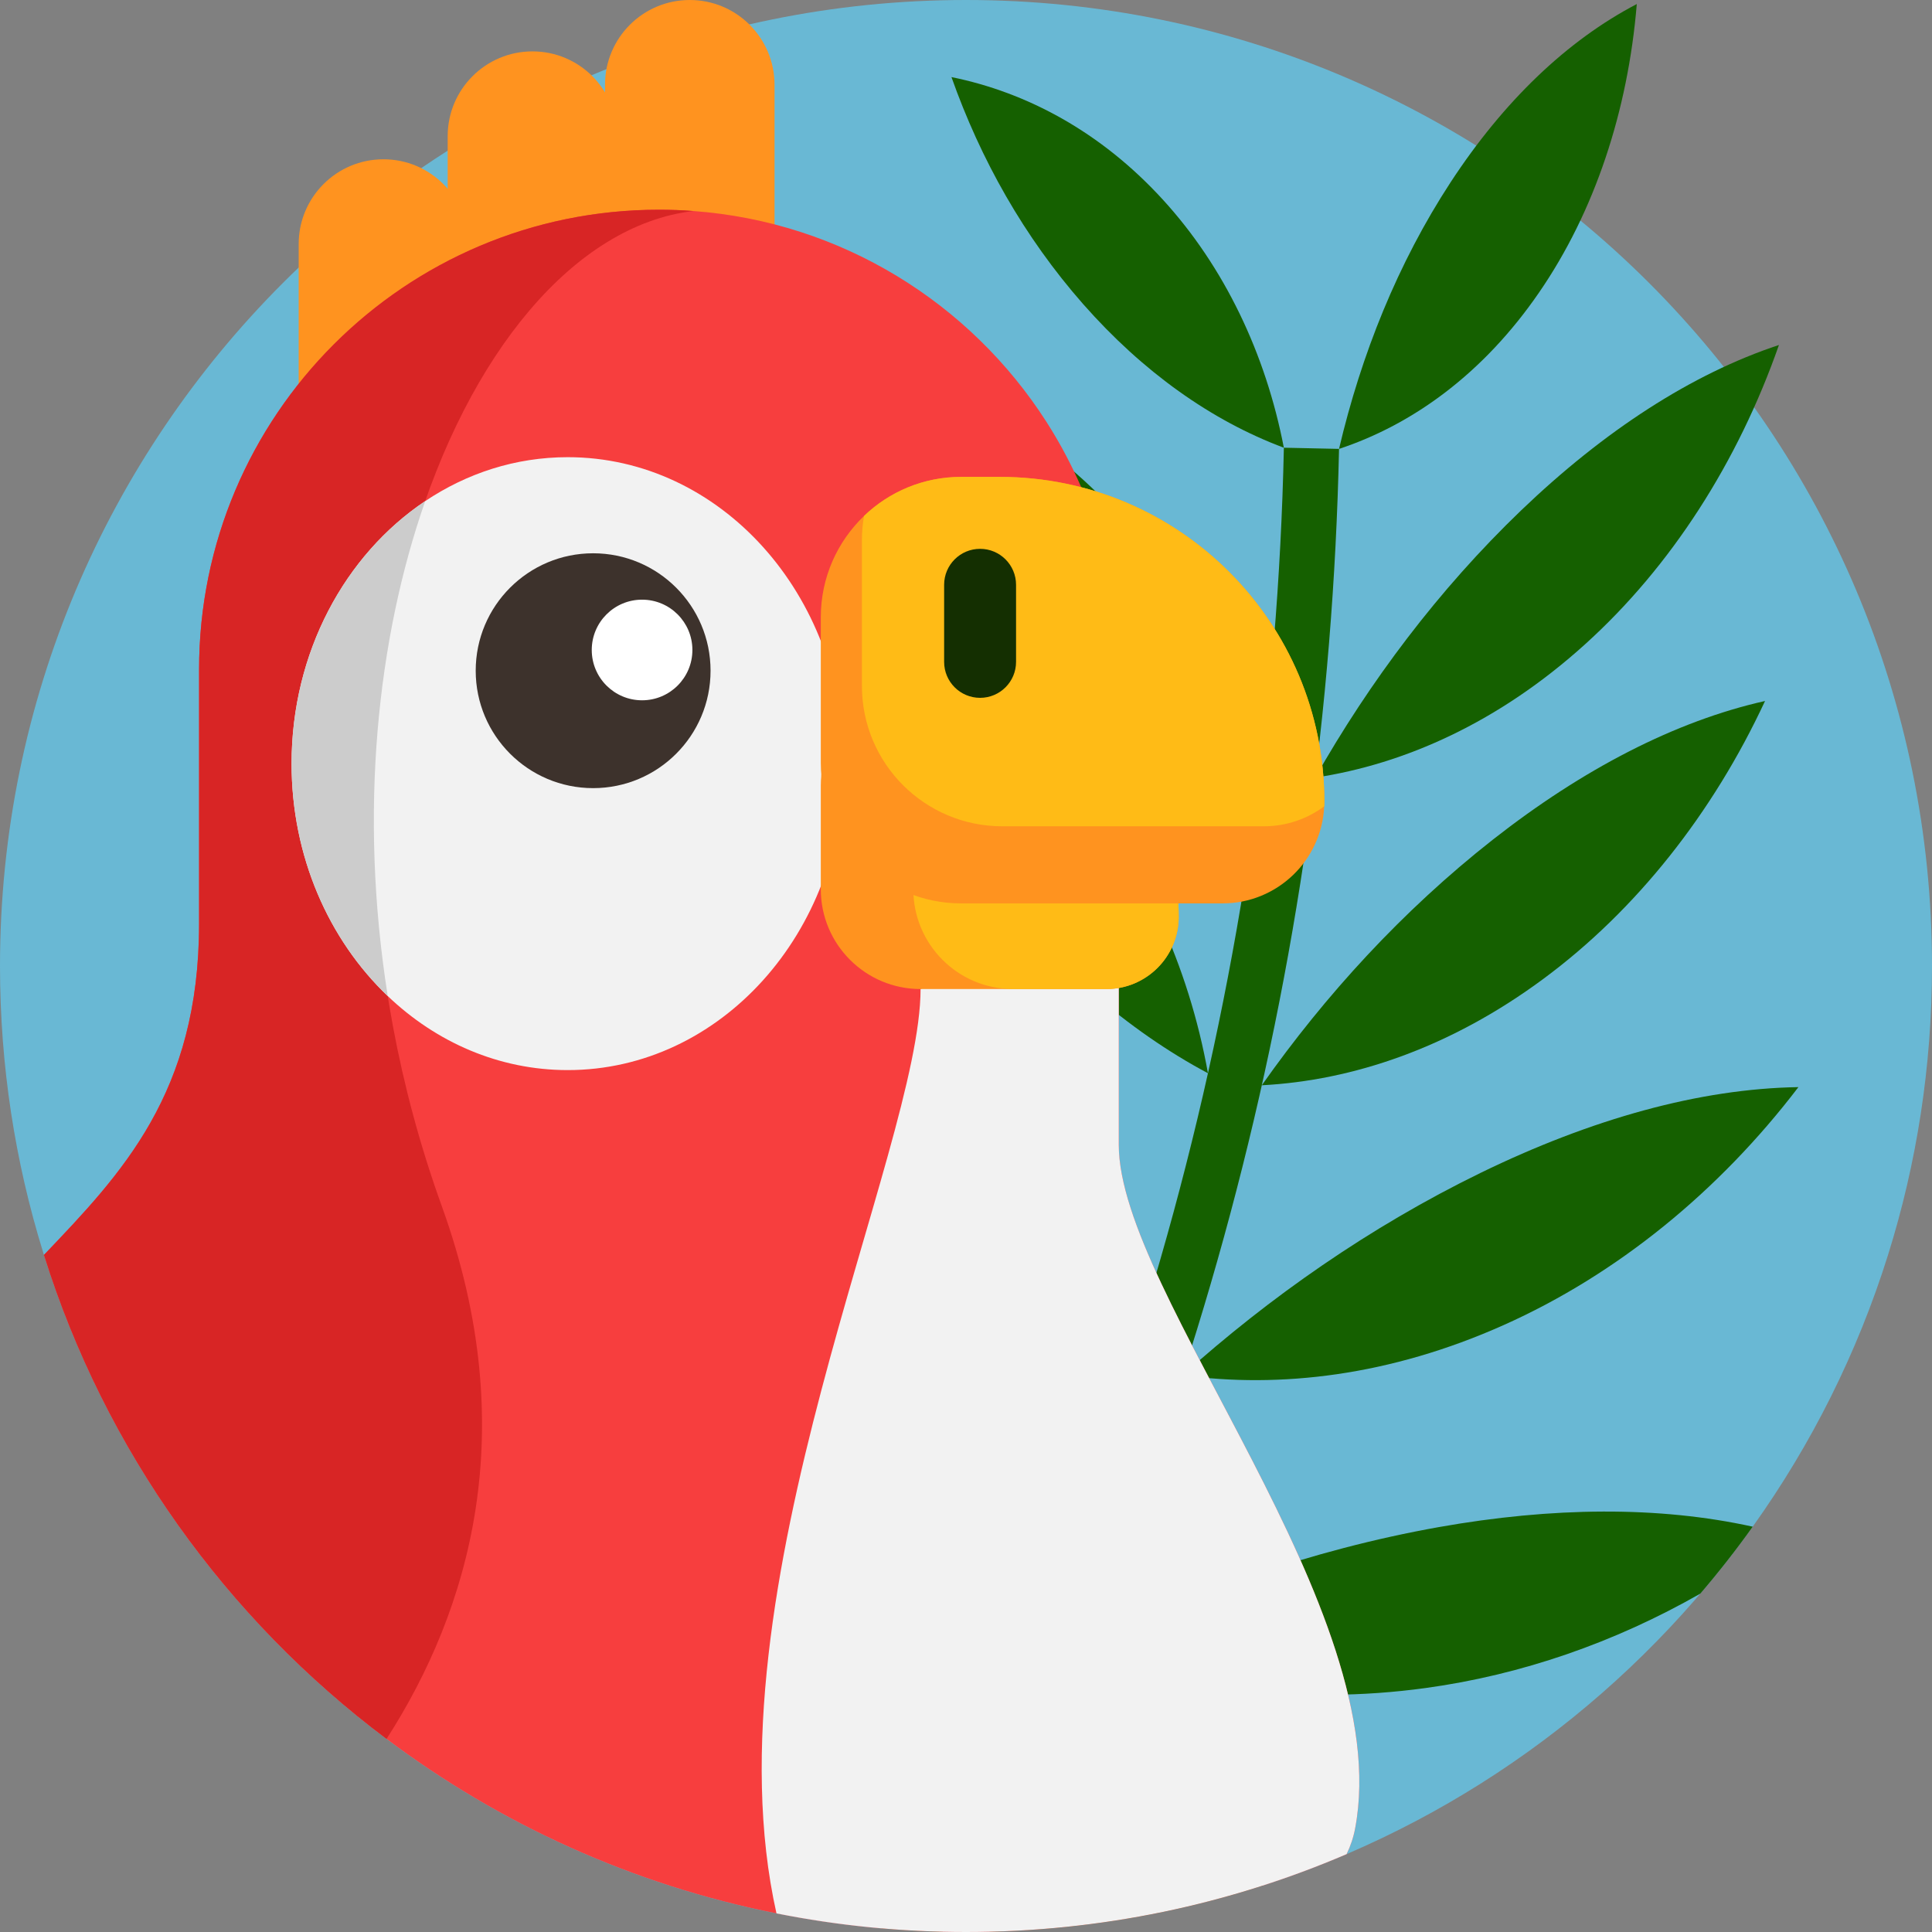 <svg height="512pt" viewBox="0 0 512 512" width="512pt" xmlns="http://www.w3.org/2000/svg"><rect x="0" y="0" width="512" height="512" fill="#808080" stroke="none"/><path d="m0 256c0 105.566 63.906 196.211 155.137 235.363 30.949 13.281 65.043 20.637 100.863 20.637 114.707 0 211.801-75.453 244.348-179.43 7.578-24.18 11.652-49.895 11.652-76.57 0-141.387-114.613-256-256-256s-256 114.613-256 256zm0 0" fill="#69b8d4"/><g fill="#156000"><path d="m433.766 1.07c-2.336 28.312-11.168 55.066-25.922 76.48-14.758 21.457-33.422 34.938-52.988 41.414 5.887-25.027 15.539-49.184 29.566-70.66 14.023-21.438 30.809-37.543 49.344-47.234zm0 0"/><path d="m471.438 91.426c-10.844 30.98-28.555 58.699-51.371 79.309-22.836 20.652-47.742 31.762-71.527 35.344 14.406-25.387 32.625-49.758 54.609-70.855 21.977-21.055 45.152-36.145 68.289-43.797zm0 0"/><path d="m467.754 185.77c-13.785 29.637-34.078 55.414-58.773 73.66-24.715 18.293-50.566 26.922-74.59 28.18 16.781-23.836 37.262-46.258 61.172-65.051 23.902-18.75 48.422-31.453 72.191-36.789zm0 0"/><path d="m476.598 288.098c-21.039 27.598-48.066 49.652-78.121 63.062-30.086 13.453-59.309 16.816-85.074 13.285 22.953-20.59 49.566-39.273 78.961-53.617 29.383-14.305 58.039-22.32 84.234-22.73zm0 0"/><path d="m286.406 436.57c26.059 10.531 57.113 15.484 91.43 10.77 25.316-3.469 50.051-12.047 72.766-25.012l.012-.012c4.879-5.695 9.52-11.621 13.875-17.73-24.859-5.488-53.113-5.227-83.195.113-33.98 6.062-66.172 17.566-94.887 31.871zm0 0"/><path d="m254.023 504.109c2.688 2.699 5.488 5.301 8.402 7.809 25.184-.617 49.445-4.871 72.316-12.258-.262-.051-.531-.105-.793-.148-26.926-4.68-54.262-2.297-79.926 4.598zm0 0"/><path d="m252.148 20.43c7.699 21.758 19.199 42.32 34.934 60.199 15.727 17.84 33.848 30.805 53.152 38.023-4.793-24.855-15.77-47.973-32.145-65.832-16.387-17.898-35.973-28.336-55.941-32.391zm0 0"/><path d="m223.961 93.785c11.387 22.863 26.879 45.309 46.562 65.578 19.688 20.223 41.262 35.711 63.504 44.914-7.785-27.73-22.492-53.391-42.934-73.332-20.453-19.992-43.91-31.863-67.133-37.16zm0 0"/><path d="m221.215 164.117c9.125 23.75 22.387 47.516 40.027 69.539 17.645 21.988 37.629 39.465 58.879 50.762-5.082-28.312-17.25-55.203-35.676-76.961-18.43-21.809-40.629-35.84-63.23-43.34zm0 0"/><path d="m188.52 232.871c11.102 24.375 26.48 49.309 46.258 72.703 19.789 23.352 41.703 42.172 64.711 54.367-6.617-29.766-20.809-57.867-41.477-80.719-20.672-22.902-45.051-37.844-69.492-46.352zm0 0"/><path d="m143.527 303.168c14.09 24.562 32.637 50.023 55.707 73.719 23.07 23.652 48.023 42.426 73.719 53.938-9.668-30.316-27.309-58.406-51.371-81.16-24.07-22.805-51.363-37.672-78.055-46.496zm0 0"/><path d="m127.301 401.863c11.105 21.684 26.527 42.922 46.816 60.758 20.281 17.816 43.125 29.832 67.008 34.602-8.648-24.957-24.266-46.887-45.367-63.727-21.121-16.863-44.965-26.785-68.457-31.633zm0 0"/><path d="m233.578 511.027c5.348.473 10.762.773 16.203.898 66.176-120.789 102.152-255.621 105.078-392.965-4.883-.105-9.75-.207-14.621-.312-2.934 137.309-39.453 272.102-106.66 392.379zm0 0"/></g><path d="m182.797 0c-12.41 0-22.465 10.059-22.465 22.465v75.32h44.93v-75.32c0-12.406-10.059-22.465-22.465-22.465zm0 0" fill="#ff931f"/><path d="m141.105 13.617c-12.406 0-22.465 10.059-22.465 22.465v75.32h44.93v-75.32c0-12.406-10.059-22.465-22.465-22.465zm0 0" fill="#ff931f"/><path d="m101.617 42.211c-12.406 0-22.465 10.059-22.465 22.465v75.324h44.93v-75.324c0-12.406-10.059-22.465-22.465-22.465zm0 0" fill="#ff931f"/><path d="m359.133 484.5c-.449 2.402-1.215 4.691-2.27 6.863-30.949 13.281-65.043 20.637-100.863 20.637-17.188 0-33.992-1.691-50.227-4.934-38.191-7.594-73.312-23.688-103.332-46.234-42.402-31.816-74.594-76.508-90.789-128.262 20.582-21.566 41.105-42.902 41.105-87.719v-67.406c0-67.301 54.562-121.867 121.867-121.867 3.059 0 6.102.113 9.109.344 39.332 2.895 73.457 24.461 93.582 55.871 12.141 18.957 19.172 41.484 19.172 65.652v125.953c0 39.496 73.543 123.336 62.645 181.102zm0 0" fill="#f73e3e"/><path d="m117.113 319.738c21.43 59.402 7.336 106.852-14.672 141.094-42.402-31.816-74.594-76.508-90.789-128.262 20.582-21.566 41.105-42.902 41.105-87.719v-67.406c0-67.301 54.562-121.867 121.867-121.867 3.059 0 6.102.113 9.109.344-62.777 7.43-112.879 135.617-66.621 263.816zm0 0" fill="#d82525"/><path d="m359.133 484.5c-.449 2.402-1.215 4.691-2.27 6.863-30.949 13.281-65.043 20.637-100.863 20.637-17.188 0-33.992-1.691-50.227-4.934-19.156-85.598 38.188-202.594 38.188-244.953l52.527-24.68v65.965c0 39.496 73.543 123.336 62.645 181.102zm0 0" fill="#f2f2f2"/><path d="m223.629 202.375c0 44.848-32.758 81.211-73.176 81.211-18.223 0-34.887-7.387-47.699-19.625-15.598-14.887-25.484-36.957-25.484-61.586 0-29.516 14.191-55.359 35.414-69.578 11.023-7.387 23.945-11.641 37.77-11.641 40.418 0 73.176 36.363 73.176 81.219zm0 0" fill="#f2f2f2"/><path d="m312.375 242.938c0 10.586-8.578 19.172-19.16 19.172h-49.246c-14.609 0-26.449-11.836-26.449-26.445v-27.461c0-14.598 11.84-26.434 26.449-26.434h7.238c3.562 0 7.066.301 10.461.887 12.707 2.195 24.062 8.297 32.789 17.031 11.074 11.066 17.918 26.363 17.918 43.25zm0 0" fill="#ff931f"/><path d="m312.375 242.938c0 10.586-8.578 19.172-19.16 19.172h-24.746c-14.598 0-26.434-11.836-26.434-26.445v-27.461c0-12.246 8.328-22.547 19.633-25.547 12.707 2.195 24.062 8.297 32.789 17.031 11.074 11.066 17.918 26.363 17.918 43.25zm0 0" fill="#ffbb16"/><path d="m350.965 212.438c0 .418-.012.836-.031 1.242-.648 14.316-12.457 25.727-26.938 25.727h-69.277c-20.543 0-37.199-16.656-37.199-37.199v-38.629c0-10.555 4.398-20.086 11.465-26.855 6.676-6.406 15.746-10.344 25.734-10.344h10.199c23.762 0 45.273 9.633 60.844 25.203 15.57 15.578 25.203 37.082 25.203 60.855zm0 0" fill="#ff931f"/><path d="m350.965 212.438c0 .418-.012.836-.031 1.242-4.484 3.332-10.031 5.297-16.039 5.297h-69.277c-20.543 0-37.199-16.656-37.199-37.199v-38.617c0-2.195.188-4.348.566-6.438 6.676-6.406 15.746-10.344 25.734-10.344h10.199c23.762 0 45.273 9.633 60.844 25.203 15.57 15.578 25.203 37.082 25.203 60.855zm0 0" fill="#ffbb16"/><path d="m259.734 184.934c-5.266 0-9.531-4.266-9.531-9.531v-20.426c0-5.262 4.266-9.531 9.531-9.531 5.262 0 9.531 4.27 9.531 9.531v20.426c0 5.266-4.27 9.531-9.531 9.531zm0 0" fill="#142f01"/><path d="m188.305 177.742c0 17.188-13.93 31.121-31.117 31.121s-31.121-13.934-31.121-31.121c0-17.184 13.934-31.117 31.121-31.117s31.117 13.934 31.117 31.117zm0 0" fill="#3d322c"/><path d="m183.492 172.25c0 7.367-5.973 13.336-13.336 13.336-7.367 0-13.336-5.969-13.336-13.336 0-7.363 5.969-13.332 13.336-13.332 7.363 0 13.336 5.969 13.336 13.332zm0 0" fill="#fff"/><path d="m102.754 263.961c-15.598-14.887-25.484-36.957-25.484-61.586 0-29.516 14.191-55.359 35.414-69.578-12.707 36.371-17.648 82.441-9.93 131.164zm0 0" fill="#ccc"/></svg>